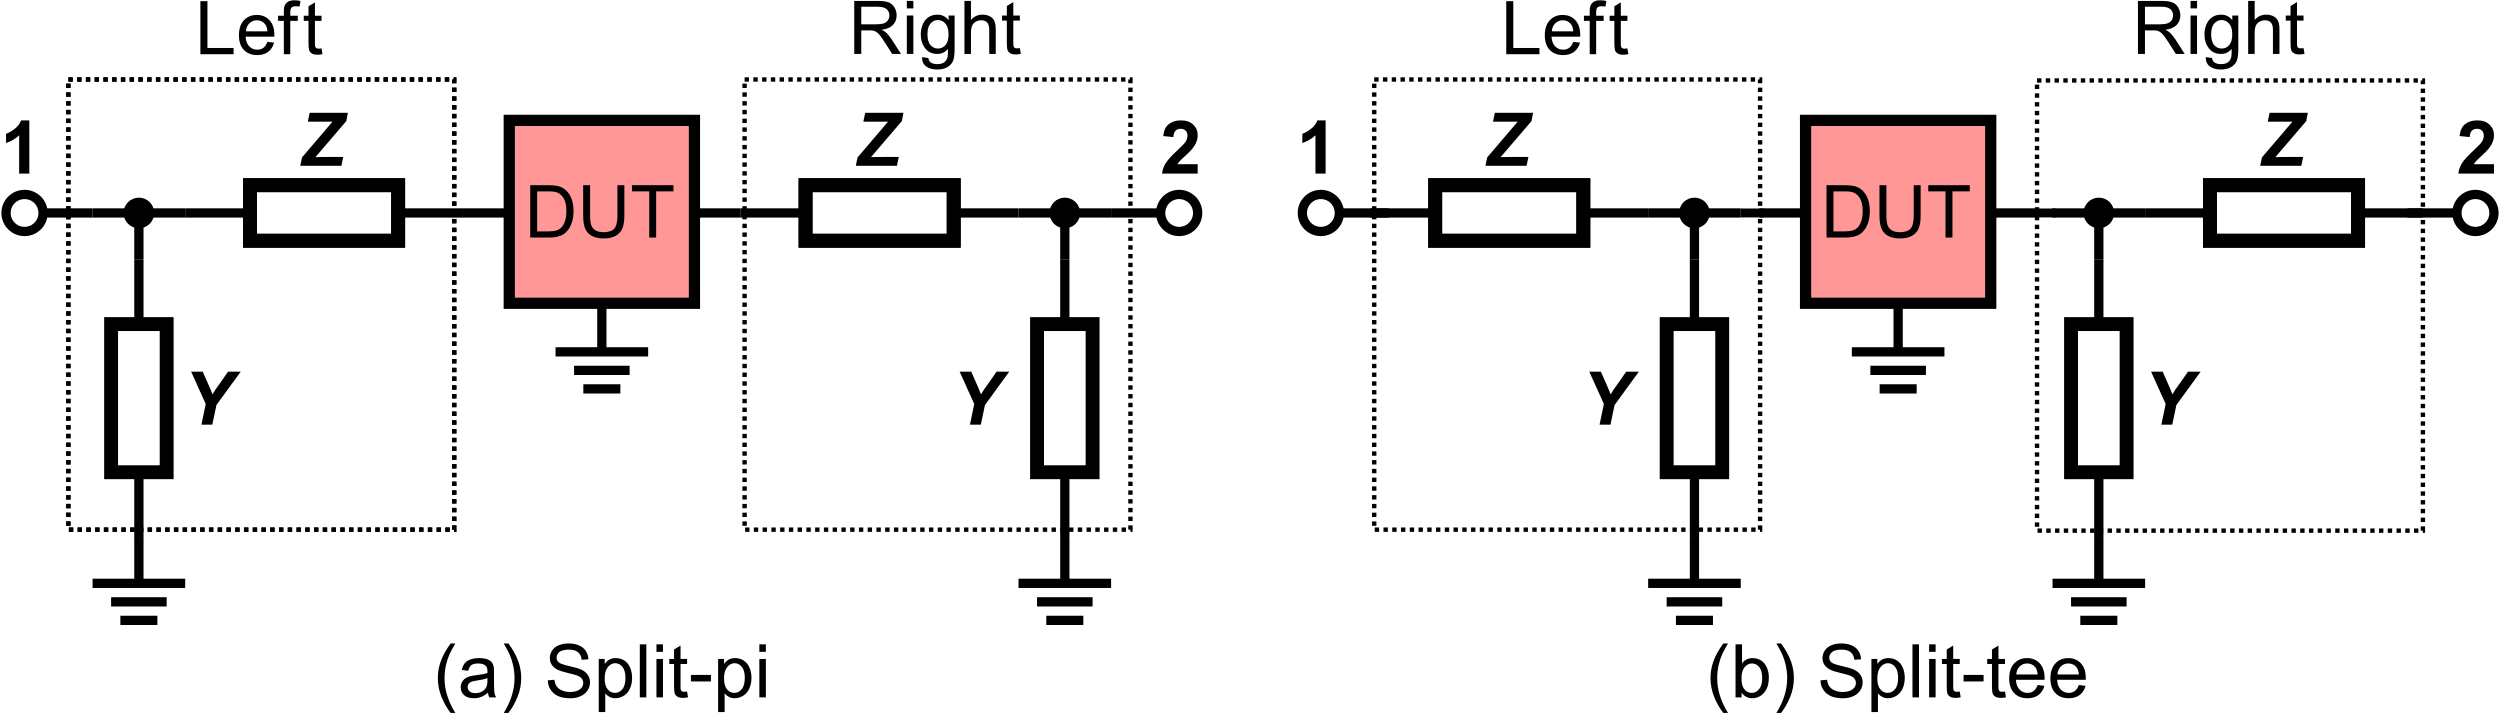 <?xml version="1.0" encoding="UTF-8" standalone="no"?><!DOCTYPE svg PUBLIC "-//W3C//DTD SVG 1.1//EN" "http://www.w3.org/Graphics/SVG/1.1/DTD/svg11.dtd"><svg width="100%" height="100%" viewBox="0 0 1125 321" version="1.1" xmlns="http://www.w3.org/2000/svg" xmlns:xlink="http://www.w3.org/1999/xlink" xml:space="preserve" xmlns:serif="http://www.serif.com/" style="fill-rule:evenodd;clip-rule:evenodd;stroke-miterlimit:1.5;"><g><g><g><rect x="229.167" y="54.167" width="83.333" height="82.305" style="fill:#ff9797;stroke:#000;stroke-width:5.06px;"/><path d="M238.603,106.901l-0,-23.566l8.118,-0c1.832,-0 3.231,0.112 4.195,0.338c1.351,0.31 2.503,0.873 3.456,1.687c1.244,1.051 2.173,2.393 2.789,4.027c0.617,1.635 0.925,3.502 0.925,5.602c-0,1.79 -0.209,3.376 -0.627,4.759c-0.418,1.382 -0.954,2.526 -1.608,3.432c-0.653,0.905 -1.369,1.618 -2.146,2.138c-0.777,0.519 -1.714,0.913 -2.813,1.181c-1.098,0.268 -2.36,0.402 -3.786,0.402l-8.503,0Zm3.118,-2.781l5.032,0c1.554,0 2.773,-0.145 3.657,-0.434c0.884,-0.289 1.589,-0.697 2.114,-1.222c0.739,-0.739 1.315,-1.733 1.728,-2.982c0.412,-1.248 0.619,-2.762 0.619,-4.541c-0,-2.465 -0.405,-4.359 -1.214,-5.682c-0.809,-1.324 -1.792,-2.211 -2.95,-2.661c-0.836,-0.321 -2.181,-0.482 -4.035,-0.482l-4.951,-0l0,18.004Z" style="fill-rule:nonzero;"/><path d="M277.842,83.335l3.119,-0l-0,13.616c-0,2.368 -0.268,4.249 -0.804,5.642c-0.536,1.393 -1.503,2.526 -2.902,3.4c-1.398,0.873 -3.233,1.31 -5.505,1.31c-2.208,-0 -4.014,-0.381 -5.418,-1.141c-1.404,-0.761 -2.406,-1.862 -3.006,-3.304c-0.6,-1.441 -0.9,-3.41 -0.9,-5.907l0,-13.616l3.119,-0l-0,13.599c-0,2.047 0.19,3.556 0.57,4.526c0.381,0.969 1.034,1.717 1.961,2.242c0.927,0.525 2.061,0.788 3.4,0.788c2.294,-0 3.928,-0.52 4.903,-1.56c0.975,-1.039 1.463,-3.038 1.463,-5.996l0,-13.599Z" style="fill-rule:nonzero;"/><path d="M292.149,106.901l-0,-20.785l-7.764,-0l-0,-2.781l18.679,-0l-0,2.781l-7.797,-0l0,20.785l-3.118,0Z" style="fill-rule:nonzero;"/></g><g id="Resistor"><path id="path7028-6-3-6" d="M179.167,95.833l29.166,0" style="fill:none;fill-rule:nonzero;stroke:#000;stroke-width:4.17px;stroke-miterlimit:4;"/><path id="path7030-6-9-5" d="M112.5,95.833l-29.167,0" style="fill:none;fill-rule:nonzero;stroke:#000;stroke-width:4.17px;stroke-miterlimit:4;"/><path id="rect3715-7-1-5-8-3" d="M179.167,108.333l-0,-25l-66.667,0l0,25l66.667,0Z" style="fill:none;stroke:#000;stroke-width:6.25px;stroke-miterlimit:4;"/><path id="rect3715-7-1-5-8-31" serif:id="rect3715-7-1-5-8-3" d="M179.167,108.333l-0,-25l-66.667,0l0,25l66.667,0Z" style="fill:none;stroke:#000;stroke-width:6.25px;stroke-miterlimit:4;"/></g><g id="g6639-6"><g id="g8337"><path id="path6611-6" d="M41.667,95.833l41.666,0" style="fill:none;fill-rule:nonzero;stroke:#000;stroke-width:4.17px;stroke-miterlimit:4;"/><path id="path6613-9" d="M62.5,95.833l0,20.834" style="fill:none;fill-rule:nonzero;stroke:#000;stroke-width:4.17px;stroke-miterlimit:4;"/><circle id="path4821-9" cx="62.5" cy="95.833" r="3.442" style="stroke:#000;stroke-width:6.9px;stroke-linejoin:round;stroke-miterlimit:4;"/></g></g><path d="M208.333,95.833l20.834,0" style="fill:none;stroke:#000;stroke-width:4.17px;"/><g id="Resistor1" serif:id="Resistor"><path id="path7028-6-3-61" serif:id="path7028-6-3-6" d="M62.5,145.833l0,-29.166" style="fill:none;fill-rule:nonzero;stroke:#000;stroke-width:4.17px;stroke-miterlimit:4;"/><path id="path7030-6-9-51" serif:id="path7030-6-9-5" d="M62.5,212.5l0,29.167" style="fill:none;fill-rule:nonzero;stroke:#000;stroke-width:4.17px;stroke-miterlimit:4;"/><rect id="rect3715-7-1-5-8-32" serif:id="rect3715-7-1-5-8-3" x="50" y="145.833" width="25" height="66.667" style="fill:none;stroke:#000;stroke-width:6.25px;stroke-miterlimit:4;"/></g><g id="g3111"><path id="path2643" d="M41.667,262.5l41.666,-0" style="fill:none;fill-rule:nonzero;stroke:#000;stroke-width:4.17px;stroke-miterlimit:4;"/><path id="path2645" d="M50,270.833l25,0" style="fill:none;fill-rule:nonzero;stroke:#000;stroke-width:4.17px;stroke-miterlimit:4;"/><path id="path2647" d="M54.167,279.167l16.666,-0" style="fill:none;fill-rule:nonzero;stroke:#000;stroke-width:4.17px;stroke-miterlimit:4;"/><path id="path8638" d="M62.5,262.5l-0,-20.833" style="fill:none;fill-rule:nonzero;stroke:#000;stroke-width:4.17px;stroke-miterlimit:4;"/></g><g id="g6645"><circle id="path112-3" cx="11.047" cy="95.833" r="8.333" style="fill:none;stroke:#000;stroke-width:4.17px;stroke-linejoin:round;stroke-miterlimit:4;"/><path id="path6641" d="M41.667,95.833l-20.834,0" style="fill:none;fill-rule:nonzero;stroke:#000;stroke-width:4.17px;stroke-miterlimit:4;"/></g><g id="Resistor2" serif:id="Resistor"><path id="path7028-6-3-62" serif:id="path7028-6-3-6" d="M362.5,95.833l-29.167,0" style="fill:none;fill-rule:nonzero;stroke:#000;stroke-width:4.17px;stroke-miterlimit:4;"/><path id="path7030-6-9-52" serif:id="path7030-6-9-5" d="M429.167,95.833l29.166,0" style="fill:none;fill-rule:nonzero;stroke:#000;stroke-width:4.17px;stroke-miterlimit:4;"/><path id="rect3715-7-1-5-8-33" serif:id="rect3715-7-1-5-8-3" d="M362.5,108.333l-0,-25l66.667,0l-0,25l-66.667,0Z" style="fill:none;stroke:#000;stroke-width:6.25px;stroke-miterlimit:4;"/><path id="rect3715-7-1-5-8-34" serif:id="rect3715-7-1-5-8-3" d="M362.5,108.333l-0,-25l66.667,0l-0,25l-66.667,0Z" style="fill:none;stroke:#000;stroke-width:6.25px;stroke-miterlimit:4;"/></g><g id="g6639-61" serif:id="g6639-6"><g id="g83371" serif:id="g8337"><path id="path6611-61" serif:id="path6611-6" d="M500,95.833l-41.667,0" style="fill:none;fill-rule:nonzero;stroke:#000;stroke-width:4.17px;stroke-miterlimit:4;"/><path id="path6613-91" serif:id="path6613-9" d="M479.167,95.833l-0,20.834" style="fill:none;fill-rule:nonzero;stroke:#000;stroke-width:4.17px;stroke-miterlimit:4;"/><circle id="path4821-91" serif:id="path4821-9" cx="479.167" cy="95.833" r="3.442" style="stroke:#000;stroke-width:6.9px;stroke-linejoin:round;stroke-miterlimit:4;"/></g></g><path d="M333.333,95.833l-20.833,0" style="fill:none;stroke:#000;stroke-width:4.17px;"/><g id="Resistor3" serif:id="Resistor"><path id="path7028-6-3-63" serif:id="path7028-6-3-6" d="M479.167,145.833l-0,-29.166" style="fill:none;fill-rule:nonzero;stroke:#000;stroke-width:4.17px;stroke-miterlimit:4;"/><path id="path7030-6-9-53" serif:id="path7030-6-9-5" d="M479.167,212.5l-0,29.167" style="fill:none;fill-rule:nonzero;stroke:#000;stroke-width:4.17px;stroke-miterlimit:4;"/><rect id="rect3715-7-1-5-8-35" serif:id="rect3715-7-1-5-8-3" x="466.667" y="145.833" width="25" height="66.667" style="fill:none;stroke:#000;stroke-width:6.25px;stroke-miterlimit:4;"/></g><g id="g31111" serif:id="g3111"><path id="path26431" serif:id="path2643" d="M500,262.5l-41.667,-0" style="fill:none;fill-rule:nonzero;stroke:#000;stroke-width:4.17px;stroke-miterlimit:4;"/><path id="path26451" serif:id="path2645" d="M491.667,270.833l-25,0" style="fill:none;fill-rule:nonzero;stroke:#000;stroke-width:4.17px;stroke-miterlimit:4;"/><path id="path26471" serif:id="path2647" d="M487.5,279.167l-16.667,-0" style="fill:none;fill-rule:nonzero;stroke:#000;stroke-width:4.17px;stroke-miterlimit:4;"/><path id="path86381" serif:id="path8638" d="M479.167,262.5l-0,-20.833" style="fill:none;fill-rule:nonzero;stroke:#000;stroke-width:4.17px;stroke-miterlimit:4;"/></g><g id="g31112" serif:id="g3111"><path id="path26432" serif:id="path2643" d="M291.667,158.333l-41.667,0" style="fill:none;fill-rule:nonzero;stroke:#000;stroke-width:4.17px;stroke-miterlimit:4;"/><path id="path26452" serif:id="path2645" d="M283.333,166.667l-25,-0" style="fill:none;fill-rule:nonzero;stroke:#000;stroke-width:4.17px;stroke-miterlimit:4;"/><path id="path26472" serif:id="path2647" d="M279.167,175l-16.667,0" style="fill:none;fill-rule:nonzero;stroke:#000;stroke-width:4.17px;stroke-miterlimit:4;"/><path id="path86382" serif:id="path8638" d="M270.833,158.333l0,-20.833" style="fill:none;fill-rule:nonzero;stroke:#000;stroke-width:4.17px;stroke-miterlimit:4;"/></g><g id="g66451" serif:id="g6645"><circle id="path112-31" serif:id="path112-3" cx="530.619" cy="95.833" r="8.333" style="fill:none;stroke:#000;stroke-width:4.17px;stroke-linejoin:round;stroke-miterlimit:4;"/><path id="path66411" serif:id="path6641" d="M500,95.833l20.833,0" style="fill:none;fill-rule:nonzero;stroke:#000;stroke-width:4.17px;stroke-miterlimit:4;"/></g><path d="M13.196,78.125l-4.574,0l0,-17.236c-1.671,1.562 -3.64,2.718 -5.908,3.466l-0,-4.15c1.194,-0.391 2.49,-1.131 3.89,-2.222c1.4,-1.09 2.36,-2.362 2.881,-3.816l3.711,-0l-0,23.958Z" style="fill-rule:nonzero;"/><path d="M135.116,74.609l0.781,-3.759l13.737,-16.114l-11.117,0l0.83,-3.987l17.204,-0l-0.716,3.743l-13.884,16.211c1.476,-0.032 2.328,-0.049 2.556,-0.049c1.042,0 2.479,-0.011 4.313,-0.032l5.631,-0l-0.83,3.987l-18.505,0Z" style="fill-rule:nonzero;"/><g transform="matrix(4.167,0,0,4.167,-729.887,-1584.96)"><g transform="matrix(8,0,0,8,196.216,386.214)"><path d="M0.073,-0l0,-0.716l0.095,0l-0,0.632l0.353,-0l-0,0.084l-0.448,-0Z" style="fill-rule:nonzero;"/></g><g transform="matrix(8,0,0,8,200.666,386.214)"><path d="M0.421,-0.167l0.091,0.011c-0.015,0.053 -0.041,0.094 -0.08,0.124c-0.039,0.029 -0.088,0.044 -0.148,0.044c-0.076,-0 -0.136,-0.024 -0.181,-0.07c-0.044,-0.047 -0.066,-0.113 -0.066,-0.197c-0,-0.087 0.022,-0.155 0.067,-0.203c0.045,-0.048 0.103,-0.072 0.175,-0.072c0.069,-0 0.126,0.023 0.17,0.071c0.044,0.047 0.066,0.113 0.066,0.199c-0,0.005 -0.001,0.013 -0.001,0.023l-0.387,0c0.004,0.057 0.02,0.101 0.049,0.131c0.029,0.03 0.065,0.045 0.108,0.045c0.032,0 0.06,-0.008 0.083,-0.025c0.022,-0.017 0.041,-0.044 0.054,-0.081Zm-0.289,-0.142l0.29,-0c-0.004,-0.044 -0.015,-0.076 -0.033,-0.098c-0.028,-0.034 -0.065,-0.051 -0.109,-0.051c-0.041,-0 -0.075,0.014 -0.102,0.041c-0.028,0.027 -0.043,0.063 -0.046,0.108Z" style="fill-rule:nonzero;"/></g><g transform="matrix(8,0,0,8,205.115,386.214)"><path d="M0.087,-0l-0,-0.45l-0.078,-0l0,-0.069l0.078,0l-0,-0.055c-0,-0.035 0.003,-0.06 0.009,-0.077c0.009,-0.023 0.024,-0.042 0.045,-0.056c0.021,-0.014 0.051,-0.021 0.089,-0.021c0.025,-0 0.053,0.003 0.082,0.009l-0.013,0.076c-0.018,-0.003 -0.035,-0.004 -0.051,-0.004c-0.027,-0 -0.046,0.005 -0.057,0.017c-0.011,0.011 -0.017,0.032 -0.017,0.064l0,0.047l0.101,0l0,0.069l-0.101,-0l0,0.45l-0.087,-0Z" style="fill-rule:nonzero;"/></g><g transform="matrix(8,0,0,8,207.818,386.214)"><path d="M0.258,-0.079l0.013,0.078c-0.025,0.005 -0.047,0.008 -0.067,0.008c-0.032,-0 -0.057,-0.005 -0.074,-0.015c-0.018,-0.01 -0.03,-0.024 -0.037,-0.04c-0.007,-0.017 -0.011,-0.051 -0.011,-0.104l0,-0.298l-0.064,-0l-0,-0.069l0.064,0l0,-0.128l0.087,-0.053l0,0.181l0.089,0l-0,0.069l-0.089,-0l0,0.303c0,0.025 0.002,0.041 0.005,0.048c0.003,0.008 0.008,0.013 0.015,0.017c0.007,0.005 0.017,0.007 0.03,0.007c0.01,-0 0.023,-0.001 0.039,-0.004Z" style="fill-rule:nonzero;"/></g></g><path d="M384.41,24.268l0,-23.861l10.58,-0c2.127,-0 3.743,0.214 4.85,0.643c1.107,0.428 1.991,1.185 2.653,2.27c0.662,1.085 0.993,2.284 0.993,3.597c-0,1.693 -0.548,3.12 -1.644,4.281c-1.096,1.161 -2.789,1.899 -5.078,2.213c0.835,0.402 1.47,0.798 1.904,1.189c0.922,0.846 1.796,1.904 2.621,3.173l4.15,6.495l-3.971,-0l-3.158,-4.965c-0.922,-1.432 -1.682,-2.528 -2.279,-3.287c-0.596,-0.76 -1.131,-1.292 -1.603,-1.595c-0.472,-0.304 -0.952,-0.516 -1.44,-0.635c-0.358,-0.076 -0.944,-0.114 -1.758,-0.114l-3.662,-0l-0,10.596l-3.158,-0Zm3.158,-13.331l6.787,0c1.443,0 2.572,-0.149 3.385,-0.447c0.814,-0.298 1.433,-0.776 1.856,-1.432c0.423,-0.657 0.635,-1.37 0.635,-2.141c-0,-1.128 -0.41,-2.056 -1.229,-2.783c-0.819,-0.727 -2.113,-1.09 -3.882,-1.09l-7.552,-0l-0,7.893Z" style="fill-rule:nonzero;"/><path d="M408.076,3.776l-0,-3.369l2.929,-0l0,3.369l-2.929,0Zm-0,20.492l-0,-17.286l2.929,0l0,17.286l-2.929,-0Z" style="fill-rule:nonzero;"/><path d="M414.928,25.7l2.848,0.423c0.12,0.879 0.451,1.519 0.993,1.921c0.727,0.542 1.72,0.813 2.979,0.813c1.356,0 2.403,-0.271 3.141,-0.813c0.738,-0.543 1.237,-1.302 1.497,-2.279c0.152,-0.597 0.223,-1.85 0.212,-3.76c-1.281,1.508 -2.876,2.263 -4.785,2.263c-2.377,-0 -4.216,-0.858 -5.518,-2.572c-1.302,-1.714 -1.953,-3.771 -1.953,-6.169c-0,-1.649 0.298,-3.171 0.895,-4.565c0.597,-1.394 1.462,-2.471 2.596,-3.231c1.134,-0.759 2.466,-1.139 3.996,-1.139c2.04,-0 3.722,0.824 5.046,2.474l-0,-2.084l2.701,0l0,14.942c0,2.691 -0.274,4.598 -0.822,5.721c-0.548,1.123 -1.416,2.01 -2.604,2.661c-1.188,0.651 -2.65,0.977 -4.386,0.977c-2.062,-0 -3.727,-0.464 -4.997,-1.392c-1.269,-0.928 -1.882,-2.325 -1.839,-4.191Zm2.425,-10.384c0,2.268 0.45,3.922 1.351,4.964c0.901,1.042 2.029,1.562 3.385,1.562c1.346,0 2.474,-0.518 3.386,-1.554c0.911,-1.036 1.367,-2.661 1.367,-4.875c-0,-2.115 -0.469,-3.711 -1.408,-4.785c-0.938,-1.074 -2.07,-1.611 -3.393,-1.611c-1.303,-0 -2.409,0.529 -3.321,1.587c-0.911,1.058 -1.367,2.628 -1.367,4.712Z" style="fill-rule:nonzero;"/><path d="M434.003,24.268l0,-23.861l2.93,-0l0,8.561c1.367,-1.584 3.093,-2.376 5.176,-2.376c1.28,-0 2.392,0.252 3.336,0.757c0.945,0.504 1.62,1.201 2.027,2.091c0.407,0.89 0.61,2.181 0.61,3.874l0,10.954l-2.929,-0l-0,-10.954c-0,-1.465 -0.318,-2.531 -0.953,-3.198c-0.634,-0.668 -1.532,-1.001 -2.693,-1.001c-0.868,-0 -1.685,0.225 -2.45,0.675c-0.765,0.45 -1.31,1.061 -1.636,1.831c-0.325,0.77 -0.488,1.834 -0.488,3.19l0,9.457l-2.93,-0Z" style="fill-rule:nonzero;"/><path d="M458.938,21.647l0.424,2.588c-0.825,0.174 -1.563,0.26 -2.214,0.26c-1.063,0 -1.888,-0.168 -2.474,-0.504c-0.586,-0.336 -0.998,-0.779 -1.237,-1.327c-0.239,-0.548 -0.358,-1.7 -0.358,-3.458l-0,-9.945l-2.148,0l-0,-2.279l2.148,0l-0,-4.28l2.913,-1.758l0,6.038l2.946,0l0,2.279l-2.946,0l0,10.107c0,0.836 0.052,1.373 0.155,1.612c0.103,0.239 0.271,0.428 0.505,0.569c0.233,0.142 0.566,0.212 1.001,0.212c0.325,0 0.754,-0.038 1.285,-0.114Z" style="fill-rule:nonzero;"/><path d="M95.54,191.097l-4.899,0l1.937,-9.294l-6.575,-14.567l5.224,0l2.962,6.739c0.706,1.616 1.178,2.783 1.416,3.499c0.402,-0.705 0.869,-1.454 1.4,-2.246l2.263,-3.158l3.369,-4.834l5.696,0l-10.937,15.023l-1.856,8.838Z" style="fill-rule:nonzero;"/><path d="M385.116,74.609l0.781,-3.759l13.737,-16.114l-11.117,0l0.83,-3.987l17.204,-0l-0.716,3.743l-13.884,16.211c1.476,-0.032 2.328,-0.049 2.556,-0.049c1.042,0 2.479,-0.011 4.313,-0.032l5.631,-0l-0.83,3.987l-18.505,0Z" style="fill-rule:nonzero;"/><path d="M441.374,191.097l-4.899,0l1.936,-9.294l-6.575,-14.567l5.225,0l2.962,6.739c0.705,1.616 1.177,2.783 1.416,3.499c0.401,-0.705 0.868,-1.454 1.4,-2.246l2.262,-3.158l3.369,-4.834l5.697,0l-10.938,15.023l-1.855,8.838Z" style="fill-rule:nonzero;"/><path d="M538.953,73.877l-0,4.248l-16.032,0c0.173,-1.606 0.694,-3.128 1.562,-4.565c0.868,-1.438 2.583,-3.345 5.144,-5.721c2.061,-1.921 3.325,-3.223 3.792,-3.907c0.629,-0.944 0.944,-1.877 0.944,-2.799c-0,-1.02 -0.274,-1.804 -0.822,-2.352c-0.548,-0.548 -1.305,-0.822 -2.271,-0.822c-0.954,-0 -1.714,0.288 -2.278,0.863c-0.564,0.575 -0.89,1.53 -0.977,2.864l-4.557,-0.456c0.271,-2.517 1.123,-4.324 2.555,-5.419c1.433,-1.096 3.223,-1.644 5.371,-1.644c2.355,-0 4.205,0.634 5.55,1.904c1.346,1.269 2.019,2.848 2.019,4.736c-0,1.075 -0.193,2.097 -0.578,3.068c-0.385,0.971 -0.996,1.989 -1.831,3.052c-0.554,0.705 -1.552,1.72 -2.995,3.044c-1.443,1.323 -2.357,2.202 -2.742,2.636c-0.386,0.434 -0.698,0.858 -0.936,1.27l9.082,-0Z" style="fill-rule:nonzero;"/><rect x="30.76" y="35.768" width="173.639" height="202.579" style="fill:none;stroke:#000;stroke-width:1.97px;stroke-dasharray:1.97,1.97;"/><rect x="30.76" y="35.768" width="173.639" height="202.579" style="fill:none;stroke:#000;stroke-width:1.97px;stroke-dasharray:1.97,1.97;"/><rect x="335.066" y="35.768" width="173.639" height="202.579" style="fill:none;stroke:#000;stroke-width:1.97px;stroke-dasharray:1.97,1.97;"/></g><path d="M202.808,320.833c-1.617,-2.04 -2.984,-4.427 -4.102,-7.161c-1.118,-2.735 -1.676,-5.567 -1.676,-8.496c-0,-2.583 0.417,-5.057 1.253,-7.422c0.976,-2.745 2.485,-5.48 4.525,-8.203l2.099,-0c-1.313,2.257 -2.181,3.868 -2.604,4.834c-0.662,1.497 -1.183,3.06 -1.562,4.687c-0.467,2.029 -0.7,4.069 -0.7,6.12c-0,5.219 1.622,10.433 4.866,15.641l-2.099,0Z" style="fill-rule:nonzero;"/><path d="M219.588,311.686c-1.085,0.923 -2.129,1.574 -3.133,1.953c-1.004,0.38 -2.081,0.57 -3.231,0.57c-1.899,-0 -3.358,-0.464 -4.378,-1.392c-1.02,-0.927 -1.53,-2.113 -1.53,-3.556c0,-0.846 0.193,-1.619 0.578,-2.319c0.385,-0.7 0.89,-1.262 1.514,-1.685c0.623,-0.423 1.326,-0.743 2.107,-0.96c0.575,-0.152 1.443,-0.299 2.604,-0.44c2.366,-0.282 4.107,-0.618 5.225,-1.009c0.011,-0.401 0.016,-0.656 0.016,-0.765c0,-1.193 -0.276,-2.034 -0.83,-2.522c-0.748,-0.662 -1.861,-0.993 -3.336,-0.993c-1.378,-0 -2.396,0.241 -3.052,0.724c-0.657,0.483 -1.142,1.337 -1.457,2.563l-2.864,-0.39c0.26,-1.226 0.689,-2.216 1.285,-2.971c0.597,-0.754 1.46,-1.334 2.588,-1.741c1.129,-0.407 2.436,-0.61 3.923,-0.61c1.476,-0 2.675,0.173 3.597,0.52c0.922,0.348 1.6,0.784 2.034,1.311c0.434,0.526 0.738,1.19 0.912,1.993c0.097,0.5 0.146,1.4 0.146,2.702l0,3.907c0,2.723 0.063,4.446 0.187,5.167c0.125,0.722 0.372,1.413 0.741,2.075l-3.06,0c-0.304,-0.607 -0.499,-1.318 -0.586,-2.132Zm-0.244,-6.543c-1.063,0.434 -2.658,0.803 -4.785,1.107c-1.205,0.174 -2.056,0.369 -2.555,0.586c-0.5,0.217 -0.885,0.534 -1.156,0.952c-0.271,0.418 -0.407,0.882 -0.407,1.392c0,0.781 0.296,1.432 0.887,1.953c0.591,0.521 1.457,0.781 2.596,0.781c1.129,0 2.132,-0.247 3.011,-0.74c0.879,-0.494 1.525,-1.17 1.937,-2.027c0.315,-0.662 0.472,-1.638 0.472,-2.93l0,-1.074Z" style="fill-rule:nonzero;"/><path d="M228.768,320.833l-2.1,0c3.245,-5.208 4.867,-10.422 4.867,-15.641c-0,-2.04 -0.233,-4.064 -0.7,-6.071c-0.369,-1.628 -0.884,-3.19 -1.546,-4.687c-0.423,-0.977 -1.297,-2.605 -2.621,-4.883l2.1,-0c2.04,2.723 3.548,5.458 4.525,8.203c0.835,2.365 1.253,4.839 1.253,7.422c-0,2.929 -0.562,5.762 -1.685,8.496c-1.123,2.734 -2.487,5.121 -4.093,7.161Z" style="fill-rule:nonzero;"/><path d="M246.509,306.152l2.978,-0.26c0.141,1.194 0.47,2.173 0.985,2.938c0.515,0.765 1.316,1.383 2.401,1.855c1.085,0.472 2.305,0.708 3.662,0.708c1.204,0 2.268,-0.179 3.19,-0.537c0.922,-0.358 1.609,-0.849 2.059,-1.473c0.45,-0.624 0.675,-1.305 0.675,-2.043c0,-0.748 -0.217,-1.402 -0.651,-1.961c-0.434,-0.559 -1.15,-1.028 -2.148,-1.408c-0.64,-0.249 -2.056,-0.637 -4.248,-1.163c-2.192,-0.527 -3.727,-1.023 -4.606,-1.49c-1.14,-0.596 -1.989,-1.337 -2.548,-2.221c-0.558,-0.885 -0.838,-1.875 -0.838,-2.971c0,-1.204 0.342,-2.33 1.026,-3.377c0.683,-1.047 1.681,-1.842 2.994,-2.384c1.313,-0.543 2.773,-0.814 4.379,-0.814c1.768,-0 3.328,0.285 4.679,0.854c1.351,0.57 2.39,1.408 3.117,2.515c0.727,1.107 1.118,2.36 1.172,3.76l-3.028,0.228c-0.162,-1.509 -0.713,-2.648 -1.652,-3.418c-0.938,-0.771 -2.324,-1.156 -4.158,-1.156c-1.91,-0 -3.301,0.35 -4.175,1.05c-0.873,0.7 -1.31,1.543 -1.31,2.531c-0,0.857 0.309,1.562 0.928,2.116c0.607,0.553 2.194,1.12 4.76,1.7c2.567,0.581 4.327,1.088 5.282,1.522c1.389,0.64 2.414,1.452 3.076,2.434c0.662,0.982 0.993,2.113 0.993,3.393c-0,1.27 -0.364,2.466 -1.091,3.589c-0.727,1.123 -1.771,1.996 -3.133,2.62c-1.361,0.624 -2.894,0.936 -4.598,0.936c-2.159,0 -3.968,-0.314 -5.428,-0.944c-1.459,-0.629 -2.604,-1.576 -3.434,-2.84c-0.83,-1.264 -1.267,-2.694 -1.31,-4.289Z" style="fill-rule:nonzero;"/><path d="M269.442,320.443l-0,-23.91l2.669,0l0,2.246c0.629,-0.879 1.34,-1.538 2.132,-1.977c0.792,-0.44 1.753,-0.659 2.881,-0.659c1.476,-0 2.778,0.379 3.906,1.139c1.129,0.759 1.981,1.831 2.556,3.214c0.575,1.384 0.862,2.9 0.862,4.55c0,1.768 -0.317,3.361 -0.952,4.777c-0.635,1.416 -1.557,2.501 -2.767,3.255c-1.21,0.754 -2.482,1.131 -3.817,1.131c-0.976,-0 -1.852,-0.206 -2.628,-0.619c-0.776,-0.412 -1.413,-0.933 -1.913,-1.562l0,8.415l-2.929,-0Zm2.653,-15.17c-0,2.225 0.45,3.869 1.351,4.932c0.9,1.063 1.991,1.595 3.271,1.595c1.302,0 2.417,-0.551 3.345,-1.652c0.928,-1.101 1.391,-2.808 1.391,-5.119c0,-2.202 -0.453,-3.852 -1.359,-4.948c-0.906,-1.096 -1.988,-1.644 -3.247,-1.644c-1.247,0 -2.352,0.584 -3.312,1.75c-0.96,1.167 -1.44,2.862 -1.44,5.086Z" style="fill-rule:nonzero;"/><rect x="287.915" y="289.958" width="2.93" height="23.861" style="fill-rule:nonzero;"/><path d="M295.402,293.327l0,-3.369l2.93,-0l-0,3.369l-2.93,-0Zm0,20.491l0,-17.285l2.93,0l-0,17.285l-2.93,0Z" style="fill-rule:nonzero;"/><path d="M309.188,311.198l0.423,2.588c-0.825,0.173 -1.562,0.26 -2.214,0.26c-1.063,0 -1.888,-0.168 -2.473,-0.504c-0.586,-0.337 -0.999,-0.779 -1.237,-1.327c-0.239,-0.548 -0.359,-1.701 -0.359,-3.458l0,-9.945l-2.148,-0l0,-2.279l2.148,0l0,-4.28l2.914,-1.758l-0,6.038l2.946,0l-0,2.279l-2.946,-0l-0,10.107c-0,0.836 0.051,1.373 0.154,1.612c0.104,0.238 0.272,0.428 0.505,0.569c0.233,0.141 0.567,0.212 1.001,0.212c0.326,-0 0.754,-0.038 1.286,-0.114Z" style="fill-rule:nonzero;"/><rect x="310.913" y="303.711" width="9.001" height="2.946" style="fill-rule:nonzero;"/><path d="M323.153,320.443l-0,-23.91l2.669,0l-0,2.246c0.629,-0.879 1.34,-1.538 2.132,-1.977c0.792,-0.44 1.752,-0.659 2.881,-0.659c1.476,-0 2.778,0.379 3.906,1.139c1.129,0.759 1.98,1.831 2.556,3.214c0.575,1.384 0.862,2.9 0.862,4.55c0,1.768 -0.317,3.361 -0.952,4.777c-0.635,1.416 -1.557,2.501 -2.767,3.255c-1.21,0.754 -2.482,1.131 -3.817,1.131c-0.976,-0 -1.852,-0.206 -2.628,-0.619c-0.776,-0.412 -1.414,-0.933 -1.913,-1.562l0,8.415l-2.929,-0Zm2.653,-15.17c-0,2.225 0.45,3.869 1.351,4.932c0.9,1.063 1.991,1.595 3.271,1.595c1.302,0 2.417,-0.551 3.345,-1.652c0.928,-1.101 1.391,-2.808 1.391,-5.119c0,-2.202 -0.453,-3.852 -1.359,-4.948c-0.906,-1.096 -1.988,-1.644 -3.247,-1.644c-1.248,0 -2.352,0.584 -3.312,1.75c-0.96,1.167 -1.44,2.862 -1.44,5.086Z" style="fill-rule:nonzero;"/><path d="M341.707,293.327l0,-3.369l2.93,-0l0,3.369l-2.93,-0Zm0,20.491l0,-17.285l2.93,0l0,17.285l-2.93,0Z" style="fill-rule:nonzero;"/><g><g><rect x="812.5" y="54.167" width="83.333" height="82.305" style="fill:#ff9797;stroke:#000;stroke-width:5.06px;"/><path d="M821.936,106.901l0,-23.566l8.118,-0c1.833,-0 3.231,0.112 4.196,0.338c1.35,0.31 2.502,0.873 3.456,1.687c1.243,1.051 2.173,2.393 2.789,4.027c0.616,1.635 0.924,3.502 0.924,5.602c0,1.79 -0.209,3.376 -0.627,4.759c-0.418,1.382 -0.954,2.526 -1.607,3.432c-0.654,0.905 -1.369,1.618 -2.146,2.138c-0.777,0.519 -1.715,0.913 -2.813,1.181c-1.099,0.268 -2.361,0.402 -3.786,0.402l-8.504,0Zm3.119,-2.781l5.031,0c1.554,0 2.773,-0.145 3.657,-0.434c0.884,-0.289 1.589,-0.697 2.114,-1.222c0.74,-0.739 1.316,-1.733 1.728,-2.982c0.413,-1.248 0.619,-2.762 0.619,-4.541c0,-2.465 -0.404,-4.359 -1.214,-5.682c-0.809,-1.324 -1.792,-2.211 -2.949,-2.661c-0.836,-0.321 -2.181,-0.482 -4.035,-0.482l-4.951,-0l-0,18.004Z" style="fill-rule:nonzero;"/><path d="M861.175,83.335l3.119,-0l-0,13.616c-0,2.368 -0.268,4.249 -0.804,5.642c-0.536,1.393 -1.503,2.526 -2.901,3.4c-1.399,0.873 -3.234,1.31 -5.506,1.31c-2.208,-0 -4.013,-0.381 -5.417,-1.141c-1.404,-0.761 -2.406,-1.862 -3.006,-3.304c-0.601,-1.441 -0.901,-3.41 -0.901,-5.907l0,-13.616l3.119,-0l-0,13.599c-0,2.047 0.19,3.556 0.571,4.526c0.38,0.969 1.034,1.717 1.961,2.242c0.927,0.525 2.06,0.788 3.4,0.788c2.293,-0 3.927,-0.52 4.903,-1.56c0.975,-1.039 1.462,-3.038 1.462,-5.996l0,-13.599Z" style="fill-rule:nonzero;"/><path d="M875.482,106.901l0,-20.785l-7.764,-0l-0,-2.781l18.679,-0l0,2.781l-7.796,-0l-0,20.785l-3.119,0Z" style="fill-rule:nonzero;"/></g><g id="Resistor4" serif:id="Resistor"><path id="path7028-6-3-64" serif:id="path7028-6-3-6" d="M1061.14,95.833l29.167,0" style="fill:none;fill-rule:nonzero;stroke:#000;stroke-width:4.17px;stroke-miterlimit:4;"/><path id="path7030-6-9-54" serif:id="path7030-6-9-5" d="M994.472,95.833l-29.166,0" style="fill:none;fill-rule:nonzero;stroke:#000;stroke-width:4.17px;stroke-miterlimit:4;"/><path id="rect3715-7-1-5-8-36" serif:id="rect3715-7-1-5-8-3" d="M1061.14,108.333l-0,-25l-66.667,0l0,25l66.667,0Z" style="fill:none;stroke:#000;stroke-width:6.25px;stroke-miterlimit:4;"/><path id="rect3715-7-1-5-8-37" serif:id="rect3715-7-1-5-8-3" d="M1061.14,108.333l-0,-25l-66.667,0l0,25l66.667,0Z" style="fill:none;stroke:#000;stroke-width:6.25px;stroke-miterlimit:4;"/></g><g id="g6639-62" serif:id="g6639-6"><g id="g83372" serif:id="g8337"><path id="path6611-62" serif:id="path6611-6" d="M923.639,95.833l41.667,0" style="fill:none;fill-rule:nonzero;stroke:#000;stroke-width:4.17px;stroke-miterlimit:4;"/><path id="path6613-92" serif:id="path6613-9" d="M944.472,95.833l0,20.834" style="fill:none;fill-rule:nonzero;stroke:#000;stroke-width:4.17px;stroke-miterlimit:4;"/><circle id="path4821-92" serif:id="path4821-9" cx="944.472" cy="95.833" r="3.442" style="stroke:#000;stroke-width:6.9px;stroke-linejoin:round;stroke-miterlimit:4;"/></g></g><path d="M791.667,95.833l20.833,0" style="fill:none;stroke:#000;stroke-width:4.17px;"/><g id="Resistor5" serif:id="Resistor"><path id="path7028-6-3-65" serif:id="path7028-6-3-6" d="M944.472,145.833l0,-29.166" style="fill:none;fill-rule:nonzero;stroke:#000;stroke-width:4.17px;stroke-miterlimit:4;"/><path id="path7030-6-9-55" serif:id="path7030-6-9-5" d="M944.472,212.5l0,29.167" style="fill:none;fill-rule:nonzero;stroke:#000;stroke-width:4.17px;stroke-miterlimit:4;"/><rect id="rect3715-7-1-5-8-38" serif:id="rect3715-7-1-5-8-3" x="931.972" y="145.833" width="25" height="66.667" style="fill:none;stroke:#000;stroke-width:6.25px;stroke-miterlimit:4;"/></g><g id="g31113" serif:id="g3111"><path id="path26433" serif:id="path2643" d="M923.639,262.5l41.667,-0" style="fill:none;fill-rule:nonzero;stroke:#000;stroke-width:4.17px;stroke-miterlimit:4;"/><path id="path26453" serif:id="path2645" d="M931.972,270.833l25,0" style="fill:none;fill-rule:nonzero;stroke:#000;stroke-width:4.17px;stroke-miterlimit:4;"/><path id="path26473" serif:id="path2647" d="M936.139,279.167l16.667,-0" style="fill:none;fill-rule:nonzero;stroke:#000;stroke-width:4.17px;stroke-miterlimit:4;"/><path id="path86383" serif:id="path8638" d="M944.472,262.5l0,-20.833" style="fill:none;fill-rule:nonzero;stroke:#000;stroke-width:4.17px;stroke-miterlimit:4;"/></g><g id="g66452" serif:id="g6645"><circle id="path112-32" serif:id="path112-3" cx="594.381" cy="95.833" r="8.333" style="fill:none;stroke:#000;stroke-width:4.17px;stroke-linejoin:round;stroke-miterlimit:4;"/><path id="path66412" serif:id="path6641" d="M625,95.833l-20.833,0" style="fill:none;fill-rule:nonzero;stroke:#000;stroke-width:4.17px;stroke-miterlimit:4;"/></g><g id="Resistor6" serif:id="Resistor"><path id="path7028-6-3-66" serif:id="path7028-6-3-6" d="M645.833,95.833l-29.166,0" style="fill:none;fill-rule:nonzero;stroke:#000;stroke-width:4.17px;stroke-miterlimit:4;"/><path id="path7030-6-9-56" serif:id="path7030-6-9-5" d="M712.5,95.833l29.167,0" style="fill:none;fill-rule:nonzero;stroke:#000;stroke-width:4.17px;stroke-miterlimit:4;"/><path id="rect3715-7-1-5-8-39" serif:id="rect3715-7-1-5-8-3" d="M645.833,108.333l0,-25l66.667,0l-0,25l-66.667,0Z" style="fill:none;stroke:#000;stroke-width:6.25px;stroke-miterlimit:4;"/><path id="rect3715-7-1-5-8-310" serif:id="rect3715-7-1-5-8-3" d="M645.833,108.333l0,-25l66.667,0l-0,25l-66.667,0Z" style="fill:none;stroke:#000;stroke-width:6.25px;stroke-miterlimit:4;"/></g><g id="g6639-63" serif:id="g6639-6"><g id="g83373" serif:id="g8337"><path id="path6611-63" serif:id="path6611-6" d="M783.333,95.833l-41.666,0" style="fill:none;fill-rule:nonzero;stroke:#000;stroke-width:4.17px;stroke-miterlimit:4;"/><path id="path6613-93" serif:id="path6613-9" d="M762.5,95.833l-0,20.834" style="fill:none;fill-rule:nonzero;stroke:#000;stroke-width:4.17px;stroke-miterlimit:4;"/><circle id="path4821-93" serif:id="path4821-9" cx="762.5" cy="95.833" r="3.442" style="stroke:#000;stroke-width:6.9px;stroke-linejoin:round;stroke-miterlimit:4;"/></g></g><path d="M916.667,95.833l-20.834,0" style="fill:none;stroke:#000;stroke-width:4.17px;"/><g id="Resistor7" serif:id="Resistor"><path id="path7028-6-3-67" serif:id="path7028-6-3-6" d="M762.5,145.833l-0,-29.166" style="fill:none;fill-rule:nonzero;stroke:#000;stroke-width:4.17px;stroke-miterlimit:4;"/><path id="path7030-6-9-57" serif:id="path7030-6-9-5" d="M762.5,212.5l-0,29.167" style="fill:none;fill-rule:nonzero;stroke:#000;stroke-width:4.17px;stroke-miterlimit:4;"/><rect id="rect3715-7-1-5-8-311" serif:id="rect3715-7-1-5-8-3" x="750" y="145.833" width="25" height="66.667" style="fill:none;stroke:#000;stroke-width:6.25px;stroke-miterlimit:4;"/></g><g id="g31114" serif:id="g3111"><path id="path26434" serif:id="path2643" d="M783.333,262.5l-41.666,-0" style="fill:none;fill-rule:nonzero;stroke:#000;stroke-width:4.17px;stroke-miterlimit:4;"/><path id="path26454" serif:id="path2645" d="M775,270.833l-25,0" style="fill:none;fill-rule:nonzero;stroke:#000;stroke-width:4.17px;stroke-miterlimit:4;"/><path id="path26474" serif:id="path2647" d="M770.833,279.167l-16.666,-0" style="fill:none;fill-rule:nonzero;stroke:#000;stroke-width:4.17px;stroke-miterlimit:4;"/><path id="path86384" serif:id="path8638" d="M762.5,262.5l0,-20.833" style="fill:none;fill-rule:nonzero;stroke:#000;stroke-width:4.17px;stroke-miterlimit:4;"/></g><g id="g31115" serif:id="g3111"><path id="path26435" serif:id="path2643" d="M875,158.333l-41.667,0" style="fill:none;fill-rule:nonzero;stroke:#000;stroke-width:4.17px;stroke-miterlimit:4;"/><path id="path26455" serif:id="path2645" d="M866.667,166.667l-25,-0" style="fill:none;fill-rule:nonzero;stroke:#000;stroke-width:4.17px;stroke-miterlimit:4;"/><path id="path26475" serif:id="path2647" d="M862.5,175l-16.667,0" style="fill:none;fill-rule:nonzero;stroke:#000;stroke-width:4.17px;stroke-miterlimit:4;"/><path id="path86385" serif:id="path8638" d="M854.167,158.333l-0,-20.833" style="fill:none;fill-rule:nonzero;stroke:#000;stroke-width:4.17px;stroke-miterlimit:4;"/></g><g id="g66453" serif:id="g6645"><circle id="path112-33" serif:id="path112-3" cx="1113.95" cy="95.833" r="8.333" style="fill:none;stroke:#000;stroke-width:4.17px;stroke-linejoin:round;stroke-miterlimit:4;"/><path id="path66413" serif:id="path6641" d="M1083.33,95.833l20.834,0" style="fill:none;fill-rule:nonzero;stroke:#000;stroke-width:4.17px;stroke-miterlimit:4;"/></g><path d="M596.529,78.125l-4.574,0l0,-17.236c-1.671,1.562 -3.64,2.718 -5.908,3.466l0,-4.15c1.194,-0.391 2.491,-1.131 3.89,-2.222c1.4,-1.09 2.36,-2.362 2.881,-3.816l3.711,-0l0,23.958Z" style="fill-rule:nonzero;"/><path d="M1017.09,74.609l0.781,-3.759l13.737,-16.114l-11.116,0l0.83,-3.987l17.203,-0l-0.716,3.743l-13.883,16.211c1.475,-0.032 2.327,-0.049 2.555,-0.049c1.042,0 2.48,-0.011 4.313,-0.032l5.632,-0l-0.83,3.987l-18.506,0Z" style="fill-rule:nonzero;"/><g transform="matrix(4.167,0,0,4.167,-142.247,-1584.96)"><g transform="matrix(8,0,0,8,196.216,386.214)"><path d="M0.073,-0l0,-0.716l0.095,0l-0,0.632l0.353,-0l-0,0.084l-0.448,-0Z" style="fill-rule:nonzero;"/></g><g transform="matrix(8,0,0,8,200.666,386.214)"><path d="M0.421,-0.167l0.091,0.011c-0.015,0.053 -0.041,0.094 -0.08,0.124c-0.039,0.029 -0.088,0.044 -0.148,0.044c-0.076,-0 -0.136,-0.024 -0.181,-0.07c-0.044,-0.047 -0.066,-0.113 -0.066,-0.197c-0,-0.087 0.022,-0.155 0.067,-0.203c0.045,-0.048 0.103,-0.072 0.175,-0.072c0.069,-0 0.126,0.023 0.17,0.071c0.044,0.047 0.066,0.113 0.066,0.199c-0,0.005 -0.001,0.013 -0.001,0.023l-0.387,0c0.004,0.057 0.02,0.101 0.049,0.131c0.029,0.03 0.065,0.045 0.108,0.045c0.032,0 0.06,-0.008 0.083,-0.025c0.022,-0.017 0.041,-0.044 0.054,-0.081Zm-0.289,-0.142l0.29,-0c-0.004,-0.044 -0.015,-0.076 -0.033,-0.098c-0.028,-0.034 -0.065,-0.051 -0.109,-0.051c-0.041,-0 -0.075,0.014 -0.102,0.041c-0.028,0.027 -0.043,0.063 -0.046,0.108Z" style="fill-rule:nonzero;"/></g><g transform="matrix(8,0,0,8,205.115,386.214)"><path d="M0.087,-0l-0,-0.45l-0.078,-0l0,-0.069l0.078,0l-0,-0.055c-0,-0.035 0.003,-0.06 0.009,-0.077c0.009,-0.023 0.024,-0.042 0.045,-0.056c0.021,-0.014 0.051,-0.021 0.089,-0.021c0.025,-0 0.053,0.003 0.082,0.009l-0.013,0.076c-0.018,-0.003 -0.035,-0.004 -0.051,-0.004c-0.027,-0 -0.046,0.005 -0.057,0.017c-0.011,0.011 -0.017,0.032 -0.017,0.064l0,0.047l0.101,0l0,0.069l-0.101,-0l0,0.45l-0.087,-0Z" style="fill-rule:nonzero;"/></g><g transform="matrix(8,0,0,8,207.818,386.214)"><path d="M0.258,-0.079l0.013,0.078c-0.025,0.005 -0.047,0.008 -0.067,0.008c-0.032,-0 -0.057,-0.005 -0.074,-0.015c-0.018,-0.01 -0.03,-0.024 -0.037,-0.04c-0.007,-0.017 -0.011,-0.051 -0.011,-0.104l0,-0.298l-0.064,-0l-0,-0.069l0.064,0l0,-0.128l0.087,-0.053l0,0.181l0.089,0l-0,0.069l-0.089,-0l0,0.303c0,0.025 0.002,0.041 0.005,0.048c0.003,0.008 0.008,0.013 0.015,0.017c0.007,0.005 0.017,0.007 0.03,0.007c0.01,-0 0.023,-0.001 0.039,-0.004Z" style="fill-rule:nonzero;"/></g></g><path d="M962.076,24.268l-0,-23.861l10.579,-0c2.127,-0 3.744,0.214 4.851,0.643c1.106,0.428 1.991,1.185 2.653,2.27c0.662,1.085 0.992,2.284 0.992,3.597c0,1.693 -0.547,3.12 -1.643,4.281c-1.096,1.161 -2.789,1.899 -5.079,2.213c0.836,0.402 1.471,0.798 1.905,1.189c0.922,0.846 1.796,1.904 2.62,3.173l4.151,6.495l-3.972,-0l-3.157,-4.965c-0.923,-1.432 -1.682,-2.528 -2.279,-3.287c-0.597,-0.76 -1.131,-1.292 -1.603,-1.595c-0.472,-0.304 -0.952,-0.516 -1.441,-0.635c-0.358,-0.076 -0.944,-0.114 -1.757,-0.114l-3.662,-0l-0,10.596l-3.158,-0Zm3.158,-13.331l6.787,0c1.443,0 2.571,-0.149 3.385,-0.447c0.814,-0.298 1.432,-0.776 1.856,-1.432c0.423,-0.657 0.634,-1.37 0.634,-2.141c0,-1.128 -0.409,-2.056 -1.229,-2.783c-0.819,-0.727 -2.113,-1.09 -3.881,-1.09l-7.552,-0l-0,7.893Z" style="fill-rule:nonzero;"/><path d="M985.741,3.776l0,-3.369l2.93,-0l0,3.369l-2.93,0Zm0,20.492l0,-17.286l2.93,0l0,17.286l-2.93,-0Z" style="fill-rule:nonzero;"/><path d="M992.594,25.7l2.848,0.423c0.119,0.879 0.45,1.519 0.993,1.921c0.727,0.542 1.72,0.813 2.978,0.813c1.357,0 2.404,-0.271 3.141,-0.813c0.738,-0.543 1.237,-1.302 1.498,-2.279c0.152,-0.597 0.222,-1.85 0.211,-3.76c-1.28,1.508 -2.875,2.263 -4.785,2.263c-2.376,-0 -4.215,-0.858 -5.517,-2.572c-1.302,-1.714 -1.953,-3.771 -1.953,-6.169c-0,-1.649 0.298,-3.171 0.895,-4.565c0.597,-1.394 1.462,-2.471 2.596,-3.231c1.134,-0.759 2.466,-1.139 3.996,-1.139c2.04,-0 3.721,0.824 5.045,2.474l0,-2.084l2.702,0l-0,14.942c-0,2.691 -0.274,4.598 -0.822,5.721c-0.548,1.123 -1.416,2.01 -2.604,2.661c-1.188,0.651 -2.65,0.977 -4.387,0.977c-2.061,-0 -3.727,-0.464 -4.996,-1.392c-1.27,-0.928 -1.883,-2.325 -1.839,-4.191Zm2.425,-10.384c-0,2.268 0.45,3.922 1.351,4.964c0.9,1.042 2.029,1.562 3.385,1.562c1.345,0 2.474,-0.518 3.385,-1.554c0.912,-1.036 1.368,-2.661 1.368,-4.875c-0,-2.115 -0.47,-3.711 -1.408,-4.785c-0.939,-1.074 -2.07,-1.611 -3.394,-1.611c-1.302,-0 -2.409,0.529 -3.32,1.587c-0.912,1.058 -1.367,2.628 -1.367,4.712Z" style="fill-rule:nonzero;"/><path d="M1011.67,24.268l0,-23.861l2.93,-0l-0,8.561c1.367,-1.584 3.092,-2.376 5.176,-2.376c1.28,-0 2.392,0.252 3.336,0.757c0.944,0.504 1.62,1.201 2.026,2.091c0.407,0.89 0.611,2.181 0.611,3.874l-0,10.954l-2.93,-0l0,-10.954c0,-1.465 -0.317,-2.531 -0.952,-3.198c-0.635,-0.668 -1.533,-1.001 -2.694,-1.001c-0.868,-0 -1.684,0.225 -2.449,0.675c-0.765,0.45 -1.31,1.061 -1.636,1.831c-0.325,0.77 -0.488,1.834 -0.488,3.19l-0,9.457l-2.93,-0Z" style="fill-rule:nonzero;"/><path d="M1036.6,21.647l0.423,2.588c-0.825,0.174 -1.562,0.26 -2.213,0.26c-1.064,0 -1.888,-0.168 -2.474,-0.504c-0.586,-0.336 -0.999,-0.779 -1.237,-1.327c-0.239,-0.548 -0.358,-1.7 -0.358,-3.458l-0,-9.945l-2.149,0l0,-2.279l2.149,0l-0,-4.28l2.913,-1.758l0,6.038l2.946,0l-0,2.279l-2.946,0l0,10.107c0,0.836 0.052,1.373 0.155,1.612c0.103,0.239 0.271,0.428 0.504,0.569c0.233,0.142 0.567,0.212 1.001,0.212c0.326,0 0.754,-0.038 1.286,-0.114Z" style="fill-rule:nonzero;"/><path d="M977.513,191.097l-4.899,0l1.936,-9.294l-6.575,-14.567l5.225,0l2.962,6.739c0.705,1.616 1.177,2.783 1.416,3.499c0.401,-0.705 0.868,-1.454 1.4,-2.246l2.262,-3.158l3.369,-4.834l5.697,0l-10.938,15.023l-1.855,8.838Z" style="fill-rule:nonzero;"/><path d="M668.449,74.609l0.781,-3.759l13.737,-16.114l-11.116,0l0.83,-3.987l17.203,-0l-0.716,3.743l-13.883,16.211c1.476,-0.032 2.327,-0.049 2.555,-0.049c1.042,0 2.48,-0.011 4.313,-0.032l5.632,-0l-0.83,3.987l-18.506,0Z" style="fill-rule:nonzero;"/><path d="M724.707,191.097l-4.899,0l1.937,-9.294l-6.576,-14.567l5.225,0l2.962,6.739c0.705,1.616 1.177,2.783 1.416,3.499c0.402,-0.705 0.868,-1.454 1.4,-2.246l2.262,-3.158l3.369,-4.834l5.697,0l-10.937,15.023l-1.856,8.838Z" style="fill-rule:nonzero;"/><path d="M1122.29,73.877l0,4.248l-16.032,0c0.174,-1.606 0.695,-3.128 1.563,-4.565c0.868,-1.438 2.582,-3.345 5.143,-5.721c2.061,-1.921 3.326,-3.223 3.792,-3.907c0.63,-0.944 0.944,-1.877 0.944,-2.799c0,-1.02 -0.274,-1.804 -0.822,-2.352c-0.548,-0.548 -1.305,-0.822 -2.27,-0.822c-0.955,-0 -1.715,0.288 -2.279,0.863c-0.564,0.575 -0.89,1.53 -0.976,2.864l-4.558,-0.456c0.272,-2.517 1.123,-4.324 2.556,-5.419c1.432,-1.096 3.222,-1.644 5.371,-1.644c2.354,-0 4.204,0.634 5.55,1.904c1.345,1.269 2.018,2.848 2.018,4.736c0,1.075 -0.193,2.097 -0.578,3.068c-0.385,0.971 -0.995,1.989 -1.831,3.052c-0.553,0.705 -1.551,1.72 -2.995,3.044c-1.443,1.323 -2.357,2.202 -2.742,2.636c-0.385,0.434 -0.697,0.858 -0.936,1.27l9.082,-0Z" style="fill-rule:nonzero;"/><rect x="916.667" y="36.211" width="173.639" height="202.579" style="fill:none;stroke:#000;stroke-width:1.97px;stroke-dasharray:1.97,1.97;"/><rect x="618.4" y="35.768" width="173.639" height="202.579" style="fill:none;stroke:#000;stroke-width:1.97px;stroke-dasharray:1.97,1.97;"/><path d="M775.505,320.833c-1.617,-2.04 -2.984,-4.427 -4.102,-7.161c-1.118,-2.735 -1.676,-5.567 -1.676,-8.496c-0,-2.583 0.417,-5.057 1.253,-7.422c0.976,-2.745 2.485,-5.48 4.525,-8.203l2.099,-0c-1.313,2.257 -2.181,3.868 -2.604,4.834c-0.662,1.497 -1.183,3.06 -1.563,4.687c-0.466,2.029 -0.699,4.069 -0.699,6.12c-0,5.219 1.622,10.433 4.866,15.641l-2.099,0Z" style="fill-rule:nonzero;"/><path d="M783.708,313.818l-2.718,0l-0,-23.86l2.929,-0l0,8.512c1.237,-1.552 2.816,-2.327 4.737,-2.327c1.063,-0 2.069,0.214 3.019,0.642c0.949,0.429 1.73,1.031 2.344,1.807c0.613,0.776 1.093,1.712 1.44,2.808c0.347,1.096 0.521,2.268 0.521,3.515c-0,2.963 -0.733,5.252 -2.197,6.869c-1.465,1.617 -3.223,2.425 -5.274,2.425c-2.04,-0 -3.64,-0.852 -4.801,-2.555l-0,2.164Zm-0.033,-8.772c0,2.072 0.282,3.569 0.846,4.492c0.923,1.508 2.171,2.262 3.744,2.262c1.28,0 2.387,-0.556 3.32,-1.668c0.933,-1.112 1.4,-2.77 1.4,-4.972c0,-2.257 -0.448,-3.923 -1.343,-4.997c-0.895,-1.074 -1.977,-1.612 -3.247,-1.612c-1.28,0 -2.387,0.557 -3.32,1.669c-0.933,1.112 -1.4,2.721 -1.4,4.826Z" style="fill-rule:nonzero;"/><path d="M801.465,320.833l-2.1,0c3.245,-5.208 4.867,-10.422 4.867,-15.641c-0,-2.04 -0.234,-4.064 -0.7,-6.071c-0.369,-1.628 -0.884,-3.19 -1.546,-4.687c-0.423,-0.977 -1.297,-2.605 -2.621,-4.883l2.1,-0c2.04,2.723 3.548,5.458 4.525,8.203c0.835,2.365 1.253,4.839 1.253,7.422c-0,2.929 -0.562,5.762 -1.685,8.496c-1.123,2.734 -2.487,5.121 -4.093,7.161Z" style="fill-rule:nonzero;"/><path d="M819.206,306.152l2.978,-0.26c0.141,1.194 0.47,2.173 0.985,2.938c0.515,0.765 1.316,1.383 2.401,1.855c1.085,0.472 2.305,0.708 3.662,0.708c1.204,0 2.268,-0.179 3.19,-0.537c0.922,-0.358 1.608,-0.849 2.059,-1.473c0.45,-0.624 0.675,-1.305 0.675,-2.043c0,-0.748 -0.217,-1.402 -0.651,-1.961c-0.434,-0.559 -1.15,-1.028 -2.148,-1.408c-0.64,-0.249 -2.056,-0.637 -4.248,-1.163c-2.192,-0.527 -3.727,-1.023 -4.606,-1.49c-1.14,-0.596 -1.989,-1.337 -2.548,-2.221c-0.558,-0.885 -0.838,-1.875 -0.838,-2.971c0,-1.204 0.342,-2.33 1.026,-3.377c0.683,-1.047 1.681,-1.842 2.994,-2.384c1.313,-0.543 2.773,-0.814 4.379,-0.814c1.768,-0 3.328,0.285 4.679,0.854c1.351,0.57 2.39,1.408 3.117,2.515c0.727,1.107 1.117,2.36 1.172,3.76l-3.028,0.228c-0.162,-1.509 -0.713,-2.648 -1.652,-3.418c-0.938,-0.771 -2.324,-1.156 -4.158,-1.156c-1.91,-0 -3.301,0.35 -4.175,1.05c-0.873,0.7 -1.31,1.543 -1.31,2.531c-0,0.857 0.309,1.562 0.928,2.116c0.607,0.553 2.194,1.12 4.76,1.7c2.566,0.581 4.327,1.088 5.282,1.522c1.389,0.64 2.414,1.452 3.076,2.434c0.662,0.982 0.993,2.113 0.993,3.393c-0,1.27 -0.364,2.466 -1.091,3.589c-0.727,1.123 -1.771,1.996 -3.133,2.62c-1.362,0.624 -2.894,0.936 -4.598,0.936c-2.159,0 -3.968,-0.314 -5.428,-0.944c-1.459,-0.629 -2.604,-1.576 -3.434,-2.84c-0.83,-1.264 -1.267,-2.694 -1.31,-4.289Z" style="fill-rule:nonzero;"/><path d="M842.139,320.443l-0,-23.91l2.669,0l-0,2.246c0.629,-0.879 1.34,-1.538 2.132,-1.977c0.792,-0.44 1.752,-0.659 2.881,-0.659c1.476,-0 2.778,0.379 3.906,1.139c1.129,0.759 1.98,1.831 2.556,3.214c0.575,1.384 0.862,2.9 0.862,4.55c0,1.768 -0.317,3.361 -0.952,4.777c-0.635,1.416 -1.557,2.501 -2.767,3.255c-1.21,0.754 -2.482,1.131 -3.817,1.131c-0.976,-0 -1.852,-0.206 -2.628,-0.619c-0.776,-0.412 -1.414,-0.933 -1.913,-1.562l0,8.415l-2.929,-0Zm2.653,-15.17c-0,2.225 0.45,3.869 1.351,4.932c0.9,1.063 1.991,1.595 3.271,1.595c1.302,0 2.417,-0.551 3.345,-1.652c0.928,-1.101 1.391,-2.808 1.391,-5.119c0,-2.202 -0.453,-3.852 -1.359,-4.948c-0.906,-1.096 -1.988,-1.644 -3.247,-1.644c-1.248,0 -2.352,0.584 -3.312,1.75c-0.96,1.167 -1.44,2.862 -1.44,5.086Z" style="fill-rule:nonzero;"/><rect x="860.612" y="289.958" width="2.93" height="23.861" style="fill-rule:nonzero;"/><path d="M868.099,293.327l-0,-3.369l2.93,-0l-0,3.369l-2.93,-0Zm-0,20.491l-0,-17.285l2.93,0l-0,17.285l-2.93,0Z" style="fill-rule:nonzero;"/><path d="M881.885,311.198l0.423,2.588c-0.825,0.173 -1.563,0.26 -2.214,0.26c-1.063,0 -1.888,-0.168 -2.474,-0.504c-0.585,-0.337 -0.998,-0.779 -1.237,-1.327c-0.238,-0.548 -0.358,-1.701 -0.358,-3.458l0,-9.945l-2.148,-0l-0,-2.279l2.148,0l0,-4.28l2.914,-1.758l-0,6.038l2.946,0l-0,2.279l-2.946,-0l-0,10.107c-0,0.836 0.051,1.373 0.154,1.612c0.104,0.238 0.272,0.428 0.505,0.569c0.233,0.141 0.567,0.212 1.001,0.212c0.325,-0 0.754,-0.038 1.286,-0.114Z" style="fill-rule:nonzero;"/><rect x="883.61" y="303.711" width="9.001" height="2.946" style="fill-rule:nonzero;"/><path d="M902.246,311.198l0.423,2.588c-0.824,0.173 -1.562,0.26 -2.213,0.26c-1.064,0 -1.888,-0.168 -2.474,-0.504c-0.586,-0.337 -0.998,-0.779 -1.237,-1.327c-0.239,-0.548 -0.358,-1.701 -0.358,-3.458l-0,-9.945l-2.149,-0l0,-2.279l2.149,0l-0,-4.28l2.913,-1.758l0,6.038l2.946,0l0,2.279l-2.946,-0l0,10.107c0,0.836 0.052,1.373 0.155,1.612c0.103,0.238 0.271,0.428 0.504,0.569c0.234,0.141 0.567,0.212 1.001,0.212c0.326,-0 0.754,-0.038 1.286,-0.114Z" style="fill-rule:nonzero;"/><path d="M916.943,308.252l3.028,0.374c-0.478,1.769 -1.362,3.142 -2.653,4.118c-1.292,0.977 -2.941,1.465 -4.948,1.465c-2.528,-0 -4.533,-0.779 -6.014,-2.336c-1.481,-1.557 -2.222,-3.74 -2.222,-6.551c0,-2.908 0.749,-5.165 2.246,-6.771c1.498,-1.605 3.44,-2.408 5.827,-2.408c2.311,-0 4.199,0.786 5.664,2.36c1.465,1.573 2.197,3.786 2.197,6.64c0,0.174 -0.005,0.434 -0.016,0.781l-12.891,0c0.109,1.899 0.646,3.353 1.612,4.362c0.965,1.01 2.17,1.514 3.613,1.514c1.074,0 1.991,-0.282 2.751,-0.846c0.759,-0.564 1.361,-1.465 1.806,-2.702Zm-9.619,-4.736l9.652,-0c-0.13,-1.454 -0.499,-2.545 -1.107,-3.272c-0.933,-1.128 -2.143,-1.693 -3.629,-1.693c-1.346,0 -2.477,0.451 -3.394,1.351c-0.917,0.901 -1.424,2.105 -1.522,3.614Z" style="fill-rule:nonzero;"/><path d="M935.482,308.252l3.027,0.374c-0.477,1.769 -1.362,3.142 -2.653,4.118c-1.291,0.977 -2.94,1.465 -4.948,1.465c-2.528,-0 -4.533,-0.779 -6.014,-2.336c-1.481,-1.557 -2.221,-3.74 -2.221,-6.551c-0,-2.908 0.748,-5.165 2.246,-6.771c1.497,-1.605 3.439,-2.408 5.826,-2.408c2.312,-0 4.2,0.786 5.665,2.36c1.464,1.573 2.197,3.786 2.197,6.64c-0,0.174 -0.006,0.434 -0.017,0.781l-12.89,0c0.108,1.899 0.645,3.353 1.611,4.362c0.966,1.01 2.17,1.514 3.613,1.514c1.075,0 1.992,-0.282 2.751,-0.846c0.76,-0.564 1.362,-1.465 1.807,-2.702Zm-9.619,-4.736l9.651,-0c-0.13,-1.454 -0.499,-2.545 -1.106,-3.272c-0.934,-1.128 -2.143,-1.693 -3.63,-1.693c-1.345,0 -2.477,0.451 -3.394,1.351c-0.916,0.901 -1.424,2.105 -1.521,3.614Z" style="fill-rule:nonzero;"/><path d="M783.333,95.833l10.417,0" style="fill:none;stroke:#000;stroke-width:4.01px;"/><path d="M916.667,95.833l8.333,0" style="fill:none;stroke:#000;stroke-width:4.01px;"/></g></g></svg>
